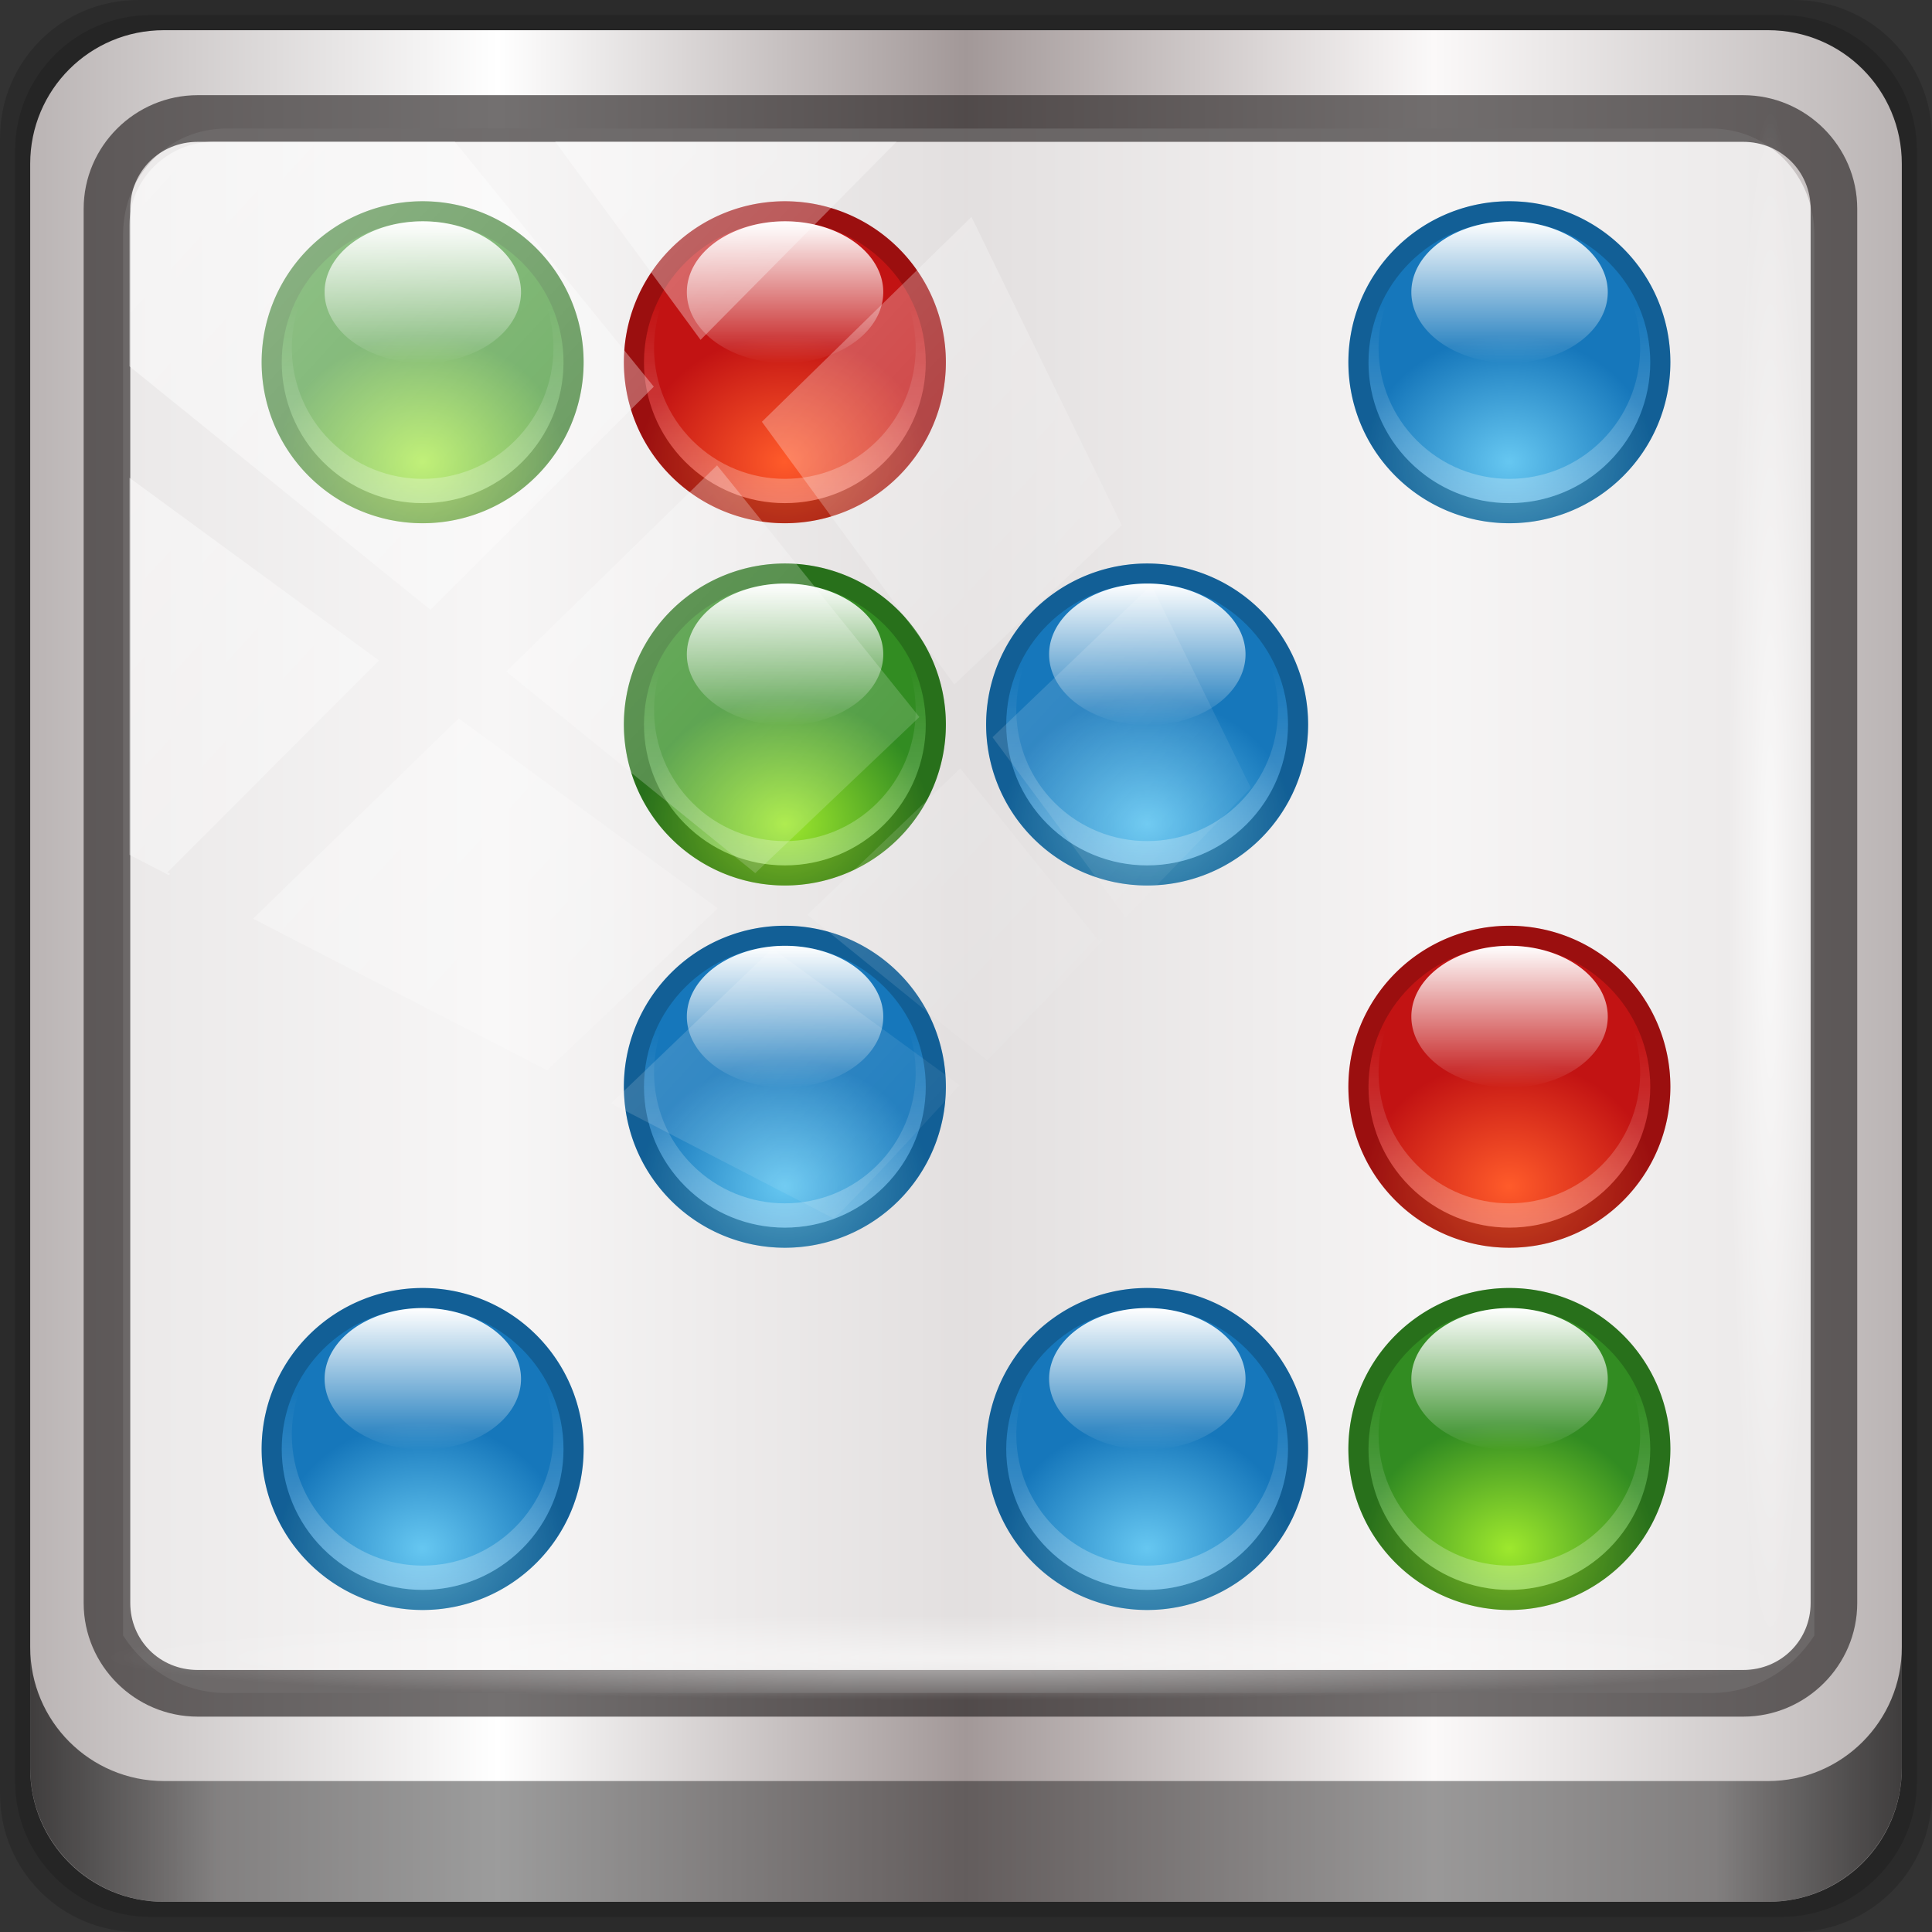 <?xml version="1.0" encoding="UTF-8" standalone="no"?>
<!-- Created with Inkscape (http://www.inkscape.org/) -->

<svg
   xmlns:dc="http://purl.org/dc/elements/1.1/"
   xmlns:cc="http://creativecommons.org/ns#"
   xmlns:rdf="http://www.w3.org/1999/02/22-rdf-syntax-ns#"
   xmlns:svg="http://www.w3.org/2000/svg"
   xmlns="http://www.w3.org/2000/svg"
   xmlns:xlink="http://www.w3.org/1999/xlink"
   xmlns:sodipodi="http://sodipodi.sourceforge.net/DTD/sodipodi-0.dtd"
   xmlns:inkscape="http://www.inkscape.org/namespaces/inkscape"
   width="96"
   height="96"
   viewBox="0 0 96 96"
   version="1.1"
   id="svg1072"
   inkscape:version="0.92.1 r15371"
   sodipodi:docname="glines.svg">
  <rect x="0" y="0" width="96" height="96" fill="#333333" stroke="none"/>
  <defs
     id="defs1066">
    <linearGradient
       y2="47"
       x2="90"
       y1="47"
       x1="6"
       gradientTransform="matrix(1.107,0,0,1.107,-4.994,-3.621)"
       gradientUnits="userSpaceOnUse"
       id="linearGradient4071"
       xlink:href="#linearGradient6139-0"
       inkscape:collect="always" />
    <linearGradient
       id="linearGradient6139-0">
      <stop
         style="stop-color:#bab4b4;stop-opacity:1"
         offset="0"
         id="stop6141-2" />
      <stop
         id="stop6151-0"
         offset="0.25"
         style="stop-color:#ffffff;stop-opacity:1;" />
      <stop
         id="stop6147-1"
         offset="0.5"
         style="stop-color:#a29898;stop-opacity:1" />
      <stop
         style="stop-color:#fbf9f9;stop-opacity:1;"
         offset="0.75"
         id="stop6149-4" />
      <stop
         style="stop-color:#bab4b4;stop-opacity:1"
         offset="1"
         id="stop6143-4" />
    </linearGradient>
    <linearGradient
       gradientUnits="userSpaceOnUse"
       y2="88.172"
       x2="94.5"
       y1="88.172"
       x1="1.5"
       id="linearGradient4129"
       xlink:href="#linearGradient3832-0-6-1-1"
       inkscape:collect="always"
       gradientTransform="translate(0.149,0.415)" />
    <linearGradient
       id="linearGradient3832-0-6-1-1">
      <stop
         id="stop3834-6-3-7-1"
         offset="0"
         style="stop-color:#000000;stop-opacity:1;" />
      <stop
         style="stop-color:#000000;stop-opacity:0.588;"
         offset="0.1"
         id="stop3872-2-4" />
      <stop
         id="stop3844-6-2-7-6"
         offset="0.9"
         style="stop-color:#000000;stop-opacity:0.588;" />
      <stop
         id="stop3836-5-0-2-9"
         offset="1"
         style="stop-color:#000000;stop-opacity:1;" />
    </linearGradient>
    <radialGradient
       r="43.199"
       fy="44.893"
       fx="13.948"
       cy="44.893"
       cx="13.948"
       gradientTransform="matrix(0.975,0,0,0.049,34.048,80.582)"
       gradientUnits="userSpaceOnUse"
       id="radialGradient7462"
       xlink:href="#linearGradient3737"
       inkscape:collect="always" />
    <linearGradient
       id="linearGradient3737">
      <stop
         id="stop3739"
         style="stop-color:#ffffff;stop-opacity:1"
         offset="0" />
      <stop
         id="stop3741"
         style="stop-color:#ffffff;stop-opacity:0"
         offset="1" />
    </linearGradient>
    <radialGradient
       r="43.199"
       fy="44.893"
       fx="13.948"
       cy="44.893"
       cx="13.948"
       gradientTransform="matrix(0.888,0,0,0.049,31.96,-90.317)"
       gradientUnits="userSpaceOnUse"
       id="radialGradient7464"
       xlink:href="#linearGradient3737"
       inkscape:collect="always" />
    <linearGradient
       y2="14.514"
       x2="50.528"
       y1="-28.642"
       x1="2.771"
       gradientUnits="userSpaceOnUse"
       id="linearGradient4767"
       xlink:href="#linearGradient3737"
       inkscape:collect="always" />
    <clipPath
       clipPathUnits="userSpaceOnUse"
       id="clipPath4156-4-1">
      <path
         style="opacity:0.6;fill:#ffffff;fill-opacity:1;stroke:none"
         d="m 27.046,-55.695 -14.214,13.321 h 0.061 l 15.653,21.771 10.231,-10.546 C 38.562,-32.302 27.468,-54.819 27.046,-55.695 Z M 9.647,-39.383 -5.241,-25.321 15.988,-7.806 26.372,-18.383 Z m 31.491,12.951 -9.741,9.714 8.945,12.458 7.781,-7.555 z m -49.84,4.379 -13.754,12.982 26.283,13.846 0.061,-0.062 -0.123,-0.062 L 13.599,-5.401 -8.702,-22.053 Z m 38.015,7.401 -9.803,9.775 11.579,9.559 7.628,-7.401 -8.669,-11.009 z m 20.187,5.674 -7.383,7.216 6.188,8.542 5.82,-6.137 z m -32.195,6.322 -9.557,9.498 13.662,7.185 7.934,-7.678 z m 23.312,2.374 -7.107,6.938 8.363,6.907 5.361,-5.674 -0.061,-0.092 -0.092,0.123 -6.464,-8.203 z m -8.73,8.542 -7.505,7.339 10.354,5.458 c 1.397,-1.321 5.675,-6.123 5.851,-6.322 z"
         id="path4158-0-8"
         inkscape:connector-curvature="0" />
    </clipPath>
    <radialGradient
       cx="32"
       cy="41.677"
       r="16"
       fx="32"
       fy="41.677"
       id="radialGradient4240-7"
       xlink:href="#linearGradient4250-9"
       gradientUnits="userSpaceOnUse"
       gradientTransform="matrix(0.906,0,0,0.785,3,9.175)" />
    <linearGradient
       id="linearGradient4250-9">
      <stop
         id="stop4252-6"
         style="stop-color:#66c7f1;stop-opacity:1"
         offset="0" />
      <stop
         id="stop4254-4"
         style="stop-color:#1677bb;stop-opacity:1"
         offset="1" />
    </linearGradient>
    <linearGradient
       x1="70"
       y1="71"
       x2="77"
       y2="78"
       id="linearGradient4140-7"
       xlink:href="#linearGradient3737"
       gradientUnits="userSpaceOnUse"
       gradientTransform="rotate(-135,48,87.184)" />
    <linearGradient
       x1="15.949"
       y1="32"
       x2="48"
       y2="32"
       id="linearGradient4152-0"
       xlink:href="#linearGradient3737"
       gradientUnits="userSpaceOnUse" />
    <radialGradient
       cx="32"
       cy="41.677"
       r="16"
       fx="32"
       fy="41.677"
       id="radialGradient4272-7"
       xlink:href="#linearGradient4250-9"
       gradientUnits="userSpaceOnUse"
       gradientTransform="matrix(0.906,0,0,0.785,3,9.175)" />
    <radialGradient
       cx="32"
       cy="41.677"
       r="16"
       fx="32"
       fy="41.677"
       id="radialGradient4288-0"
       xlink:href="#linearGradient4250-9"
       gradientUnits="userSpaceOnUse"
       gradientTransform="matrix(0.906,0,0,0.785,3,9.175)" />
    <radialGradient
       cx="32"
       cy="41.677"
       r="16"
       fx="32"
       fy="41.677"
       id="radialGradient4304-7"
       xlink:href="#linearGradient4250-9"
       gradientUnits="userSpaceOnUse"
       gradientTransform="matrix(0.906,0,0,0.785,3,9.175)" />
    <radialGradient
       cx="32"
       cy="41.677"
       r="16"
       fx="32"
       fy="41.677"
       id="radialGradient4320-5"
       xlink:href="#linearGradient4250-9"
       gradientUnits="userSpaceOnUse"
       gradientTransform="matrix(0.906,0,0,0.785,3,9.175)" />
    <radialGradient
       cx="32"
       cy="41.677"
       r="16"
       fx="32"
       fy="41.677"
       id="radialGradient4364-4"
       xlink:href="#linearGradient4350-6"
       gradientUnits="userSpaceOnUse"
       gradientTransform="matrix(0.906,0,0,0.785,3,9.175)" />
    <linearGradient
       id="linearGradient4350-6">
      <stop
         id="stop4352-3"
         style="stop-color:#9ee82d;stop-opacity:1"
         offset="0" />
      <stop
         id="stop4356-3"
         style="stop-color:#328c22;stop-opacity:1"
         offset="1" />
    </linearGradient>
    <linearGradient
       x1="70"
       y1="71"
       x2="77"
       y2="78"
       id="linearGradient4366-5"
       xlink:href="#linearGradient3737"
       gradientUnits="userSpaceOnUse"
       gradientTransform="rotate(-135,75,76)" />
    <radialGradient
       cx="32"
       cy="41.677"
       r="16"
       fx="32"
       fy="41.677"
       id="radialGradient4380-2"
       xlink:href="#linearGradient4350-6"
       gradientUnits="userSpaceOnUse"
       gradientTransform="matrix(0.906,0,0,0.785,3,9.175)" />
    <radialGradient
       cx="32"
       cy="41.677"
       r="16"
       fx="32"
       fy="41.677"
       id="radialGradient4396-6"
       xlink:href="#linearGradient4350-6"
       gradientUnits="userSpaceOnUse"
       gradientTransform="matrix(0.906,0,0,0.785,3,9.175)" />
    <radialGradient
       cx="32"
       cy="41.677"
       r="16"
       fx="32"
       fy="41.677"
       id="radialGradient4440-5"
       xlink:href="#linearGradient4426-8"
       gradientUnits="userSpaceOnUse"
       gradientTransform="matrix(0.906,0,0,0.785,3,9.175)" />
    <linearGradient
       id="linearGradient4426-8">
      <stop
         id="stop4428-5"
         style="stop-color:#ff5b2a;stop-opacity:1"
         offset="0" />
      <stop
         id="stop4432-8"
         style="stop-color:#c21313;stop-opacity:1"
         offset="1" />
    </linearGradient>
    <linearGradient
       x1="70"
       y1="71"
       x2="77"
       y2="78"
       id="linearGradient4442-9"
       xlink:href="#linearGradient3737"
       gradientUnits="userSpaceOnUse"
       gradientTransform="rotate(-135,71.272,67)" />
    <radialGradient
       cx="32"
       cy="41.677"
       r="16"
       fx="32"
       fy="41.677"
       id="radialGradient4456-6"
       xlink:href="#linearGradient4426-8"
       gradientUnits="userSpaceOnUse"
       gradientTransform="matrix(0.906,0,0,0.785,3,9.175)" />
    <linearGradient
       inkscape:collect="always"
       xlink:href="#linearGradient3737"
       id="linearGradient1090"
       gradientUnits="userSpaceOnUse"
       gradientTransform="rotate(-135,48,87.184)"
       x1="70"
       y1="71"
       x2="77"
       y2="78" />
    <linearGradient
       inkscape:collect="always"
       xlink:href="#linearGradient3737"
       id="linearGradient1092"
       gradientUnits="userSpaceOnUse"
       x1="15.949"
       y1="32"
       x2="48"
       y2="32" />
    <linearGradient
       inkscape:collect="always"
       xlink:href="#linearGradient3737"
       id="linearGradient1094"
       gradientUnits="userSpaceOnUse"
       gradientTransform="rotate(-135,48,87.184)"
       x1="70"
       y1="71"
       x2="77"
       y2="78" />
    <linearGradient
       inkscape:collect="always"
       xlink:href="#linearGradient3737"
       id="linearGradient1096"
       gradientUnits="userSpaceOnUse"
       x1="15.949"
       y1="32"
       x2="48"
       y2="32" />
    <linearGradient
       inkscape:collect="always"
       xlink:href="#linearGradient3737"
       id="linearGradient1098"
       gradientUnits="userSpaceOnUse"
       gradientTransform="rotate(-135,48,87.184)"
       x1="70"
       y1="71"
       x2="77"
       y2="78" />
    <linearGradient
       inkscape:collect="always"
       xlink:href="#linearGradient3737"
       id="linearGradient1100"
       gradientUnits="userSpaceOnUse"
       x1="15.949"
       y1="32"
       x2="48"
       y2="32" />
    <linearGradient
       inkscape:collect="always"
       xlink:href="#linearGradient3737"
       id="linearGradient1102"
       gradientUnits="userSpaceOnUse"
       gradientTransform="rotate(-135,48,87.184)"
       x1="70"
       y1="71"
       x2="77"
       y2="78" />
    <linearGradient
       inkscape:collect="always"
       xlink:href="#linearGradient3737"
       id="linearGradient1104"
       gradientUnits="userSpaceOnUse"
       x1="15.949"
       y1="32"
       x2="48"
       y2="32" />
    <linearGradient
       inkscape:collect="always"
       xlink:href="#linearGradient3737"
       id="linearGradient1106"
       gradientUnits="userSpaceOnUse"
       x1="15.949"
       y1="32"
       x2="48"
       y2="32" />
    <linearGradient
       inkscape:collect="always"
       xlink:href="#linearGradient3737"
       id="linearGradient1108"
       gradientUnits="userSpaceOnUse"
       gradientTransform="rotate(-135,75,76)"
       x1="70"
       y1="71"
       x2="77"
       y2="78" />
    <linearGradient
       inkscape:collect="always"
       xlink:href="#linearGradient3737"
       id="linearGradient1110"
       gradientUnits="userSpaceOnUse"
       x1="15.949"
       y1="32"
       x2="48"
       y2="32" />
    <linearGradient
       inkscape:collect="always"
       xlink:href="#linearGradient3737"
       id="linearGradient1112"
       gradientUnits="userSpaceOnUse"
       gradientTransform="rotate(-135,75,76)"
       x1="70"
       y1="71"
       x2="77"
       y2="78" />
    <linearGradient
       inkscape:collect="always"
       xlink:href="#linearGradient3737"
       id="linearGradient1114"
       gradientUnits="userSpaceOnUse"
       x1="15.949"
       y1="32"
       x2="48"
       y2="32" />
    <linearGradient
       inkscape:collect="always"
       xlink:href="#linearGradient3737"
       id="linearGradient1116"
       gradientUnits="userSpaceOnUse"
       x1="15.949"
       y1="32"
       x2="48"
       y2="32" />
    <linearGradient
       inkscape:collect="always"
       xlink:href="#linearGradient3737"
       id="linearGradient1118"
       gradientUnits="userSpaceOnUse"
       gradientTransform="rotate(-135,71.272,67)"
       x1="70"
       y1="71"
       x2="77"
       y2="78" />
    <linearGradient
       inkscape:collect="always"
       xlink:href="#linearGradient3737"
       id="linearGradient1120"
       gradientUnits="userSpaceOnUse"
       x1="15.949"
       y1="32"
       x2="48"
       y2="32" />
  </defs>
  <sodipodi:namedview
     id="base"
     pagecolor="#ffffff"
     bordercolor="#666666"
     borderopacity="1.0"
     inkscape:pageopacity="0.0"
     inkscape:pageshadow="2"
     inkscape:zoom="4.4386801"
     inkscape:cx="14.019163"
     inkscape:cy="44.557005"
     inkscape:document-units="px"
     inkscape:current-layer="g2574"
     showgrid="false"
     inkscape:showpageshadow="false"
     units="px"
     inkscape:lockguides="false"
     inkscape:window-width="1280"
     inkscape:window-height="972"
     inkscape:window-x="0"
     inkscape:window-y="26"
     inkscape:window-maximized="1" />
  <g
     inkscape:label="Livello 1"
     inkscape:groupmode="layer"
     id="layer1"
     transform="translate(0,-1026.52)">
    <g
       transform="translate(-0.149,1026.105)"
       style="display:inline"
       id="g2574">
      <path
         inkscape:connector-curvature="0"
         id="path3288"
         d="M 89.292,0.415 H 7.006 c -3.799,0 -6.857,3.058 -6.857,6.857 V 89.558 c 0,3.799 3.058,6.857 6.857,6.857 H 89.292 c 3.799,0 6.857,-3.058 6.857,-6.857 V 7.272 c 0,-3.799 -3.058,-6.857 -6.857,-6.857 z"
         style="display:inline;opacity:0.15;fill:#000000;fill-opacity:1;fill-rule:nonzero;stroke:none" />
      <path
         style="display:inline;opacity:0.15;fill:#000000;fill-opacity:1;fill-rule:nonzero;stroke:none"
         d="M 88.649,1.165 H 7.649 c -3.739,0 -6.75,3.01 -6.75,6.75 V 88.915 c 0,3.74 3.011,6.75 6.75,6.75 H 88.649 c 3.74,0 6.75,-3.01 6.75,-6.75 V 7.915 c 0,-3.739 -3.01,-6.75 -6.75,-6.75 z"
         id="path4085"
         inkscape:connector-curvature="0" />
      <path
         inkscape:connector-curvature="0"
         id="rect4251-1"
         d="M 88.006,1.915 H 8.292 c -3.68,0 -6.643,2.963 -6.643,6.643 V 88.272 c 0,3.68 2.963,6.643 6.643,6.643 H 88.006 c 3.68,0 6.643,-2.963 6.643,-6.643 V 8.558 c 0,-3.68 -2.963,-6.643 -6.643,-6.643 z"
         style="display:inline;fill:url(#linearGradient4071);fill-opacity:1;fill-rule:nonzero;stroke:none" />
      <path
         sodipodi:nodetypes="sscccsccscccsss"
         inkscape:connector-curvature="0"
         id="path3400-6"
         d="m 11.39,6.802 c -2.856,0 -5.124,2.323 -5.124,5.25 v 21.756 7.35 40.526 c 1.097,1.71 2.969,2.855 5.124,2.855 h 4.099 65.589 4.099 c 2.155,0 4.027,-1.145 5.124,-2.855 V 41.159 33.808 12.052 c 0,-2.927 -2.268,-5.25 -5.124,-5.25 z"
         style="display:inline;opacity:0.779;fill:#f5f3f3;fill-opacity:1;fill-rule:nonzero;stroke:none;stroke-width:1.037" />
      <path
         style="color:#000000;font-style:normal;font-variant:normal;font-weight:normal;font-stretch:normal;font-size:medium;line-height:normal;font-family:Sans;-inkscape-font-specification:Sans;text-indent:0;text-align:start;text-decoration:none;text-decoration-line:none;letter-spacing:normal;word-spacing:normal;text-transform:none;writing-mode:lr-tb;direction:ltr;baseline-shift:baseline;text-anchor:start;display:inline;overflow:visible;visibility:visible;fill:#241f1f;fill-opacity:0.633;stroke:none;stroke-width:2.376;marker:none;enable-background:accumulate"
         d="m 9.974,5.144 c -3.117,0 -5.668,2.54 -5.668,5.646 v 69.278 c 0,3.106 2.551,5.646 5.668,5.646 H 86.766 c 3.117,0 5.668,-2.54 5.668,-5.646 V 10.79 c 0,-3.106 -2.551,-5.646 -5.668,-5.646 z m 0,2.319 H 86.766 c 1.888,0 3.352,1.48 3.352,3.327 v 69.278 c 0,1.846 -1.464,3.327 -3.352,3.327 H 9.974 c -1.888,0 -3.352,-1.48 -3.352,-3.327 V 10.79 c 0,-1.846 1.464,-3.327 3.352,-3.327 z"
         id="path4989"
         inkscape:connector-curvature="0" />
      <path
         id="path4118"
         d="m 1.649,82.259 v 6 c 0,3.68 2.976,6.656 6.656,6.656 H 87.993 c 3.68,0 6.656,-2.976 6.656,-6.656 v -6 c 0,3.68 -2.976,6.656 -6.656,6.656 H 8.305 c -3.68,0 -6.656,-2.976 -6.656,-6.656 z"
         style="display:inline;opacity:0.658;fill:url(#linearGradient4129);fill-opacity:1;fill-rule:nonzero;stroke:none"
         inkscape:connector-curvature="0" />
      <rect
         ry="4.25"
         rx="0"
         y="80.665"
         x="5.524"
         height="4.25"
         width="84.25"
         id="rect4131"
         style="opacity:0.55;fill:url(#radialGradient7462);fill-opacity:1;stroke:none" />
      <rect
         transform="rotate(90)"
         style="opacity:0.669;fill:url(#radialGradient7464);fill-opacity:1;stroke:none"
         id="rect4141"
         width="76.75"
         height="4.25"
         x="5.975"
         y="-90.234"
         rx="0"
         ry="4.25" />
      <g
         transform="translate(0.149,-3.585)"
         id="g1472">
        <g
           id="g4256">
          <path
             inkscape:connector-curvature="0"
             style="color:#000000;display:inline;overflow:visible;visibility:visible;fill:url(#radialGradient4240-7);fill-opacity:1;fill-rule:nonzero;stroke:none;stroke-width:0.5;marker:none;enable-background:accumulate"
             id="path3976"
             transform="matrix(0.5,0,0,0.5,5,60)"
             d="m 48,32 a 16,16 0 1 1 -32,0 16,16 0 1 1 32,0 z" />
          <path
             style="color:#000000;display:inline;overflow:visible;visibility:visible;opacity:0.2;fill:#000000;fill-opacity:1;fill-rule:nonzero;stroke:none;stroke-width:0.5;marker:none;enable-background:accumulate"
             id="path3979"
             inkscape:connector-curvature="0"
             d="m 21,68 c -4.418,0 -8,3.582 -8,8 0,4.418 3.582,8 8,8 4.418,0 8,-3.582 8,-8 0,-4.418 -3.582,-8 -8,-8 z m 0,1 c 3.866,0 7,3.134 7,7 0,3.866 -3.134,7 -7,7 -3.866,0 -7,-3.134 -7,-7 0,-3.866 3.134,-7 7,-7 z" />
          <path
             style="color:#000000;display:inline;overflow:visible;visibility:visible;opacity:0.3;fill:url(#linearGradient1090);fill-opacity:1;fill-rule:nonzero;stroke:none;stroke-width:0.5;marker:none;enable-background:accumulate"
             id="path3981"
             inkscape:connector-curvature="0"
             d="m 16.051,80.95 c 2.734,2.734 7.166,2.734 9.899,0 2.734,-2.734 2.734,-7.166 0,-9.899 -0.059,-0.059 -0.116,-0.12 -0.177,-0.177 2.36,2.55 2.301,6.538 -0.177,9.016 -2.538,2.538 -6.654,2.538 -9.192,0 -2.478,-2.478 -2.537,-6.466 -0.177,-9.016 -0.061,0.057 -0.117,0.117 -0.177,0.177 -2.734,2.734 -2.734,7.166 0,9.899 z" />
          <path
             inkscape:connector-curvature="0"
             style="color:#000000;display:inline;overflow:visible;visibility:visible;fill:url(#linearGradient1092);fill-opacity:1;fill-rule:nonzero;stroke:none;stroke-width:0.5;marker:none;enable-background:accumulate"
             id="path4144"
             transform="matrix(0,0.22,-0.305,0,30.769,65.476)"
             d="m 48,32 a 16,16 0 1 1 -32,0 16,16 0 1 1 32,0 z" />
        </g>
        <g
           id="g4262"
           transform="translate(36)">
          <path
             inkscape:connector-curvature="0"
             style="color:#000000;display:inline;overflow:visible;visibility:visible;fill:url(#radialGradient4272-7);fill-opacity:1;fill-rule:nonzero;stroke:none;stroke-width:0.5;marker:none;enable-background:accumulate"
             id="path4264"
             transform="matrix(0.5,0,0,0.5,5,60)"
             d="m 48,32 a 16,16 0 1 1 -32,0 16,16 0 1 1 32,0 z" />
          <path
             style="color:#000000;display:inline;overflow:visible;visibility:visible;opacity:0.2;fill:#000000;fill-opacity:1;fill-rule:nonzero;stroke:none;stroke-width:0.5;marker:none;enable-background:accumulate"
             id="path4266"
             inkscape:connector-curvature="0"
             d="m 21,68 c -4.418,0 -8,3.582 -8,8 0,4.418 3.582,8 8,8 4.418,0 8,-3.582 8,-8 0,-4.418 -3.582,-8 -8,-8 z m 0,1 c 3.866,0 7,3.134 7,7 0,3.866 -3.134,7 -7,7 -3.866,0 -7,-3.134 -7,-7 0,-3.866 3.134,-7 7,-7 z" />
          <path
             style="color:#000000;display:inline;overflow:visible;visibility:visible;opacity:0.3;fill:url(#linearGradient1094);fill-opacity:1;fill-rule:nonzero;stroke:none;stroke-width:0.5;marker:none;enable-background:accumulate"
             id="path4268"
             inkscape:connector-curvature="0"
             d="m 16.051,80.95 c 2.734,2.734 7.166,2.734 9.899,0 2.734,-2.734 2.734,-7.166 0,-9.899 -0.059,-0.059 -0.116,-0.12 -0.177,-0.177 2.36,2.55 2.301,6.538 -0.177,9.016 -2.538,2.538 -6.654,2.538 -9.192,0 -2.478,-2.478 -2.537,-6.466 -0.177,-9.016 -0.061,0.057 -0.117,0.117 -0.177,0.177 -2.734,2.734 -2.734,7.166 0,9.899 z" />
          <path
             inkscape:connector-curvature="0"
             style="color:#000000;display:inline;overflow:visible;visibility:visible;fill:url(#linearGradient1096);fill-opacity:1;fill-rule:nonzero;stroke:none;stroke-width:0.5;marker:none;enable-background:accumulate"
             id="path4270"
             transform="matrix(0,0.22,-0.305,0,30.769,65.476)"
             d="m 48,32 a 16,16 0 1 1 -32,0 16,16 0 1 1 32,0 z" />
        </g>
        <g
           id="g4278"
           transform="translate(18,-18)">
          <path
             inkscape:connector-curvature="0"
             style="color:#000000;display:inline;overflow:visible;visibility:visible;fill:url(#radialGradient4288-0);fill-opacity:1;fill-rule:nonzero;stroke:none;stroke-width:0.5;marker:none;enable-background:accumulate"
             id="path4280"
             transform="matrix(0.5,0,0,0.5,5,60)"
             d="m 48,32 a 16,16 0 1 1 -32,0 16,16 0 1 1 32,0 z" />
          <path
             style="color:#000000;display:inline;overflow:visible;visibility:visible;opacity:0.2;fill:#000000;fill-opacity:1;fill-rule:nonzero;stroke:none;stroke-width:0.5;marker:none;enable-background:accumulate"
             id="path4282"
             inkscape:connector-curvature="0"
             d="m 21,68 c -4.418,0 -8,3.582 -8,8 0,4.418 3.582,8 8,8 4.418,0 8,-3.582 8,-8 0,-4.418 -3.582,-8 -8,-8 z m 0,1 c 3.866,0 7,3.134 7,7 0,3.866 -3.134,7 -7,7 -3.866,0 -7,-3.134 -7,-7 0,-3.866 3.134,-7 7,-7 z" />
          <path
             style="color:#000000;display:inline;overflow:visible;visibility:visible;opacity:0.3;fill:url(#linearGradient1098);fill-opacity:1;fill-rule:nonzero;stroke:none;stroke-width:0.5;marker:none;enable-background:accumulate"
             id="path4284"
             inkscape:connector-curvature="0"
             d="m 16.051,80.95 c 2.734,2.734 7.166,2.734 9.899,0 2.734,-2.734 2.734,-7.166 0,-9.899 -0.059,-0.059 -0.116,-0.12 -0.177,-0.177 2.36,2.55 2.301,6.538 -0.177,9.016 -2.538,2.538 -6.654,2.538 -9.192,0 -2.478,-2.478 -2.537,-6.466 -0.177,-9.016 -0.061,0.057 -0.117,0.117 -0.177,0.177 -2.734,2.734 -2.734,7.166 0,9.899 z" />
          <path
             inkscape:connector-curvature="0"
             style="color:#000000;display:inline;overflow:visible;visibility:visible;fill:url(#linearGradient1100);fill-opacity:1;fill-rule:nonzero;stroke:none;stroke-width:0.5;marker:none;enable-background:accumulate"
             id="path4286"
             transform="matrix(0,0.22,-0.305,0,30.769,65.476)"
             d="m 48,32 a 16,16 0 1 1 -32,0 16,16 0 1 1 32,0 z" />
        </g>
        <g
           id="g4294"
           transform="translate(36,-36)">
          <path
             inkscape:connector-curvature="0"
             style="color:#000000;display:inline;overflow:visible;visibility:visible;fill:url(#radialGradient4304-7);fill-opacity:1;fill-rule:nonzero;stroke:none;stroke-width:0.5;marker:none;enable-background:accumulate"
             id="path4296"
             transform="matrix(0.5,0,0,0.5,5,60)"
             d="m 48,32 a 16,16 0 1 1 -32,0 16,16 0 1 1 32,0 z" />
          <path
             style="color:#000000;display:inline;overflow:visible;visibility:visible;opacity:0.2;fill:#000000;fill-opacity:1;fill-rule:nonzero;stroke:none;stroke-width:0.5;marker:none;enable-background:accumulate"
             id="path4298"
             inkscape:connector-curvature="0"
             d="m 21,68 c -4.418,0 -8,3.582 -8,8 0,4.418 3.582,8 8,8 4.418,0 8,-3.582 8,-8 0,-4.418 -3.582,-8 -8,-8 z m 0,1 c 3.866,0 7,3.134 7,7 0,3.866 -3.134,7 -7,7 -3.866,0 -7,-3.134 -7,-7 0,-3.866 3.134,-7 7,-7 z" />
          <path
             style="color:#000000;display:inline;overflow:visible;visibility:visible;opacity:0.3;fill:url(#linearGradient1102);fill-opacity:1;fill-rule:nonzero;stroke:none;stroke-width:0.5;marker:none;enable-background:accumulate"
             id="path4300"
             inkscape:connector-curvature="0"
             d="m 16.051,80.95 c 2.734,2.734 7.166,2.734 9.899,0 2.734,-2.734 2.734,-7.166 0,-9.899 -0.059,-0.059 -0.116,-0.12 -0.177,-0.177 2.36,2.55 2.301,6.538 -0.177,9.016 -2.538,2.538 -6.654,2.538 -9.192,0 -2.478,-2.478 -2.537,-6.466 -0.177,-9.016 -0.061,0.057 -0.117,0.117 -0.177,0.177 -2.734,2.734 -2.734,7.166 0,9.899 z" />
          <path
             inkscape:connector-curvature="0"
             style="color:#000000;display:inline;overflow:visible;visibility:visible;fill:url(#linearGradient1104);fill-opacity:1;fill-rule:nonzero;stroke:none;stroke-width:0.5;marker:none;enable-background:accumulate"
             id="path4302"
             transform="matrix(0,0.22,-0.305,0,30.769,65.476)"
             d="m 48,32 a 16,16 0 1 1 -32,0 16,16 0 1 1 32,0 z" />
        </g>
        <path
           transform="matrix(0.5,0,0,0.5,59,6)"
           inkscape:connector-curvature="0"
           style="color:#000000;display:inline;overflow:visible;visibility:visible;fill:url(#radialGradient4320-5);fill-opacity:1;fill-rule:nonzero;stroke:none;stroke-width:0.5;marker:none;enable-background:accumulate"
           id="path4312"
           d="m 48,32 a 16,16 0 1 1 -32,0 16,16 0 1 1 32,0 z" />
        <path
           style="color:#000000;display:inline;overflow:visible;visibility:visible;opacity:0.2;fill:#000000;fill-opacity:1;fill-rule:nonzero;stroke:none;stroke-width:0.5;marker:none;enable-background:accumulate"
           id="path4314"
           inkscape:connector-curvature="0"
           d="m 21,68 c -4.418,0 -8,3.582 -8,8 0,4.418 3.582,8 8,8 4.418,0 8,-3.582 8,-8 0,-4.418 -3.582,-8 -8,-8 z m 0,1 c 3.866,0 7,3.134 7,7 0,3.866 -3.134,7 -7,7 -3.866,0 -7,-3.134 -7,-7 0,-3.866 3.134,-7 7,-7 z"
           transform="translate(54,-54)" />
        <path
           style="color:#000000;display:inline;overflow:visible;visibility:visible;opacity:0.3;fill:url(#linearGradient4140-7);fill-opacity:1;fill-rule:nonzero;stroke:none;stroke-width:0.5;marker:none;enable-background:accumulate"
           id="path4316"
           inkscape:connector-curvature="0"
           d="m 16.051,80.95 c 2.734,2.734 7.166,2.734 9.899,0 2.734,-2.734 2.734,-7.166 0,-9.899 -0.059,-0.059 -0.116,-0.12 -0.177,-0.177 2.36,2.55 2.301,6.538 -0.177,9.016 -2.538,2.538 -6.654,2.538 -9.192,0 -2.478,-2.478 -2.537,-6.466 -0.177,-9.016 -0.061,0.057 -0.117,0.117 -0.177,0.177 -2.734,2.734 -2.734,7.166 0,9.899 z"
           transform="translate(54,-54)" />
        <path
           transform="matrix(0,0.22,-0.305,0,84.769,11.476)"
           inkscape:connector-curvature="0"
           style="color:#000000;display:inline;overflow:visible;visibility:visible;fill:url(#linearGradient1106);fill-opacity:1;fill-rule:nonzero;stroke:none;stroke-width:0.5;marker:none;enable-background:accumulate"
           id="path4318"
           d="m 48,32 a 16,16 0 1 1 -32,0 16,16 0 1 1 32,0 z" />
        <g
           id="g4358">
          <path
             inkscape:connector-curvature="0"
             style="color:#000000;display:inline;overflow:visible;visibility:visible;fill:url(#radialGradient4364-4);fill-opacity:1;fill-rule:nonzero;stroke:none;stroke-width:0.5;marker:none;enable-background:accumulate"
             id="path4328"
             transform="matrix(0.5,0,0,0.5,59,60)"
             d="m 48,32 a 16,16 0 1 1 -32,0 16,16 0 1 1 32,0 z" />
          <path
             style="color:#000000;display:inline;overflow:visible;visibility:visible;opacity:0.2;fill:#000000;fill-opacity:1;fill-rule:nonzero;stroke:none;stroke-width:0.5;marker:none;enable-background:accumulate"
             id="path4330"
             inkscape:connector-curvature="0"
             d="m 75,68 c -4.418,0 -8,3.582 -8,8 0,4.418 3.582,8 8,8 4.418,0 8,-3.582 8,-8 0,-4.418 -3.582,-8 -8,-8 z m 0,1 c 3.866,0 7,3.134 7,7 0,3.866 -3.134,7 -7,7 -3.866,0 -7,-3.134 -7,-7 0,-3.866 3.134,-7 7,-7 z" />
          <path
             style="color:#000000;display:inline;overflow:visible;visibility:visible;opacity:0.3;fill:url(#linearGradient1108);fill-opacity:1;fill-rule:nonzero;stroke:none;stroke-width:0.5;marker:none;enable-background:accumulate"
             id="path4332"
             inkscape:connector-curvature="0"
             d="m 70.051,80.95 c 2.734,2.734 7.166,2.734 9.899,0 2.734,-2.734 2.734,-7.166 0,-9.899 -0.059,-0.059 -0.116,-0.12 -0.177,-0.177 2.36,2.55 2.301,6.538 -0.177,9.016 -2.538,2.538 -6.654,2.538 -9.192,0 -2.478,-2.478 -2.537,-6.466 -0.177,-9.016 -0.061,0.057 -0.117,0.117 -0.177,0.177 -2.734,2.734 -2.734,7.166 0,9.899 z" />
          <path
             inkscape:connector-curvature="0"
             style="color:#000000;display:inline;overflow:visible;visibility:visible;fill:url(#linearGradient1110);fill-opacity:1;fill-rule:nonzero;stroke:none;stroke-width:0.5;marker:none;enable-background:accumulate"
             id="path4334"
             transform="matrix(0,0.22,-0.305,0,84.769,65.476)"
             d="m 48,32 a 16,16 0 1 1 -32,0 16,16 0 1 1 32,0 z" />
        </g>
        <g
           id="g4370"
           transform="translate(-36,-36)">
          <path
             inkscape:connector-curvature="0"
             style="color:#000000;display:inline;overflow:visible;visibility:visible;fill:url(#radialGradient4380-2);fill-opacity:1;fill-rule:nonzero;stroke:none;stroke-width:0.5;marker:none;enable-background:accumulate"
             id="path4372"
             transform="matrix(0.5,0,0,0.5,59,60)"
             d="m 48,32 a 16,16 0 1 1 -32,0 16,16 0 1 1 32,0 z" />
          <path
             style="color:#000000;display:inline;overflow:visible;visibility:visible;opacity:0.2;fill:#000000;fill-opacity:1;fill-rule:nonzero;stroke:none;stroke-width:0.5;marker:none;enable-background:accumulate"
             id="path4374"
             inkscape:connector-curvature="0"
             d="m 75,68 c -4.418,0 -8,3.582 -8,8 0,4.418 3.582,8 8,8 4.418,0 8,-3.582 8,-8 0,-4.418 -3.582,-8 -8,-8 z m 0,1 c 3.866,0 7,3.134 7,7 0,3.866 -3.134,7 -7,7 -3.866,0 -7,-3.134 -7,-7 0,-3.866 3.134,-7 7,-7 z" />
          <path
             style="color:#000000;display:inline;overflow:visible;visibility:visible;opacity:0.3;fill:url(#linearGradient1112);fill-opacity:1;fill-rule:nonzero;stroke:none;stroke-width:0.5;marker:none;enable-background:accumulate"
             id="path4376"
             inkscape:connector-curvature="0"
             d="m 70.051,80.95 c 2.734,2.734 7.166,2.734 9.899,0 2.734,-2.734 2.734,-7.166 0,-9.899 -0.059,-0.059 -0.116,-0.12 -0.177,-0.177 2.36,2.55 2.301,6.538 -0.177,9.016 -2.538,2.538 -6.654,2.538 -9.192,0 -2.478,-2.478 -2.537,-6.466 -0.177,-9.016 -0.061,0.057 -0.117,0.117 -0.177,0.177 -2.734,2.734 -2.734,7.166 0,9.899 z" />
          <path
             inkscape:connector-curvature="0"
             style="color:#000000;display:inline;overflow:visible;visibility:visible;fill:url(#linearGradient1114);fill-opacity:1;fill-rule:nonzero;stroke:none;stroke-width:0.5;marker:none;enable-background:accumulate"
             id="path4378"
             transform="matrix(0,0.22,-0.305,0,84.769,65.476)"
             d="m 48,32 a 16,16 0 1 1 -32,0 16,16 0 1 1 32,0 z" />
        </g>
        <g
           id="g4386"
           transform="translate(-54,-54)">
          <path
             inkscape:connector-curvature="0"
             style="color:#000000;display:inline;overflow:visible;visibility:visible;fill:url(#radialGradient4396-6);fill-opacity:1;fill-rule:nonzero;stroke:none;stroke-width:0.5;marker:none;enable-background:accumulate"
             id="path4388"
             transform="matrix(0.5,0,0,0.5,59,60)"
             d="m 48,32 a 16,16 0 1 1 -32,0 16,16 0 1 1 32,0 z" />
          <path
             style="color:#000000;display:inline;overflow:visible;visibility:visible;opacity:0.2;fill:#000000;fill-opacity:1;fill-rule:nonzero;stroke:none;stroke-width:0.5;marker:none;enable-background:accumulate"
             id="path4390"
             inkscape:connector-curvature="0"
             d="m 75,68 c -4.418,0 -8,3.582 -8,8 0,4.418 3.582,8 8,8 4.418,0 8,-3.582 8,-8 0,-4.418 -3.582,-8 -8,-8 z m 0,1 c 3.866,0 7,3.134 7,7 0,3.866 -3.134,7 -7,7 -3.866,0 -7,-3.134 -7,-7 0,-3.866 3.134,-7 7,-7 z" />
          <path
             style="color:#000000;display:inline;overflow:visible;visibility:visible;opacity:0.3;fill:url(#linearGradient4366-5);fill-opacity:1;fill-rule:nonzero;stroke:none;stroke-width:0.5;marker:none;enable-background:accumulate"
             id="path4392"
             inkscape:connector-curvature="0"
             d="m 70.051,80.95 c 2.734,2.734 7.166,2.734 9.899,0 2.734,-2.734 2.734,-7.166 0,-9.899 -0.059,-0.059 -0.116,-0.12 -0.177,-0.177 2.36,2.55 2.301,6.538 -0.177,9.016 -2.538,2.538 -6.654,2.538 -9.192,0 -2.478,-2.478 -2.537,-6.466 -0.177,-9.016 -0.061,0.057 -0.117,0.117 -0.177,0.177 -2.734,2.734 -2.734,7.166 0,9.899 z" />
          <path
             inkscape:connector-curvature="0"
             style="color:#000000;display:inline;overflow:visible;visibility:visible;fill:url(#linearGradient1116);fill-opacity:1;fill-rule:nonzero;stroke:none;stroke-width:0.5;marker:none;enable-background:accumulate"
             id="path4394"
             transform="matrix(0,0.22,-0.305,0,84.769,65.476)"
             d="m 48,32 a 16,16 0 1 1 -32,0 16,16 0 1 1 32,0 z" />
        </g>
        <g
           id="g4434">
          <path
             inkscape:connector-curvature="0"
             style="color:#000000;display:inline;overflow:visible;visibility:visible;fill:url(#radialGradient4440-5);fill-opacity:1;fill-rule:nonzero;stroke:none;stroke-width:0.5;marker:none;enable-background:accumulate"
             id="path4404"
             transform="matrix(0.5,0,0,0.5,59,42)"
             d="m 48,32 a 16,16 0 1 1 -32,0 16,16 0 1 1 32,0 z" />
          <path
             style="color:#000000;display:inline;overflow:visible;visibility:visible;opacity:0.2;fill:#000000;fill-opacity:1;fill-rule:nonzero;stroke:none;stroke-width:0.5;marker:none;enable-background:accumulate"
             id="path4406"
             inkscape:connector-curvature="0"
             d="m 75,50 c -4.418,0 -8,3.582 -8,8 0,4.418 3.582,8 8,8 4.418,0 8,-3.582 8,-8 0,-4.418 -3.582,-8 -8,-8 z m 0,1 c 3.866,0 7,3.134 7,7 0,3.866 -3.134,7 -7,7 -3.866,0 -7,-3.134 -7,-7 0,-3.866 3.134,-7 7,-7 z" />
          <path
             style="color:#000000;display:inline;overflow:visible;visibility:visible;opacity:0.3;fill:url(#linearGradient1118);fill-opacity:1;fill-rule:nonzero;stroke:none;stroke-width:0.5;marker:none;enable-background:accumulate"
             id="path4408"
             inkscape:connector-curvature="0"
             d="m 70.051,62.95 c 2.734,2.734 7.166,2.734 9.899,0 2.734,-2.734 2.734,-7.166 0,-9.899 -0.059,-0.059 -0.116,-0.12 -0.177,-0.177 2.36,2.55 2.301,6.538 -0.177,9.016 -2.538,2.538 -6.654,2.538 -9.192,0 -2.478,-2.478 -2.537,-6.466 -0.177,-9.016 -0.061,0.057 -0.117,0.117 -0.177,0.177 -2.734,2.734 -2.734,7.166 0,9.899 z" />
          <path
             inkscape:connector-curvature="0"
             style="color:#000000;display:inline;overflow:visible;visibility:visible;fill:url(#linearGradient1120);fill-opacity:1;fill-rule:nonzero;stroke:none;stroke-width:0.5;marker:none;enable-background:accumulate"
             id="path4410"
             transform="matrix(0,0.22,-0.305,0,84.769,47.476)"
             d="m 48,32 a 16,16 0 1 1 -32,0 16,16 0 1 1 32,0 z" />
        </g>
        <g
           id="g4446"
           transform="translate(-36,-36)">
          <path
             inkscape:connector-curvature="0"
             style="color:#000000;display:inline;overflow:visible;visibility:visible;fill:url(#radialGradient4456-6);fill-opacity:1;fill-rule:nonzero;stroke:none;stroke-width:0.5;marker:none;enable-background:accumulate"
             id="path4448"
             transform="matrix(0.5,0,0,0.5,59,42)"
             d="m 48,32 a 16,16 0 1 1 -32,0 16,16 0 1 1 32,0 z" />
          <path
             style="color:#000000;display:inline;overflow:visible;visibility:visible;opacity:0.2;fill:#000000;fill-opacity:1;fill-rule:nonzero;stroke:none;stroke-width:0.5;marker:none;enable-background:accumulate"
             id="path4450"
             inkscape:connector-curvature="0"
             d="m 75,50 c -4.418,0 -8,3.582 -8,8 0,4.418 3.582,8 8,8 4.418,0 8,-3.582 8,-8 0,-4.418 -3.582,-8 -8,-8 z m 0,1 c 3.866,0 7,3.134 7,7 0,3.866 -3.134,7 -7,7 -3.866,0 -7,-3.134 -7,-7 0,-3.866 3.134,-7 7,-7 z" />
          <path
             style="color:#000000;display:inline;overflow:visible;visibility:visible;opacity:0.3;fill:url(#linearGradient4442-9);fill-opacity:1;fill-rule:nonzero;stroke:none;stroke-width:0.5;marker:none;enable-background:accumulate"
             id="path4452"
             inkscape:connector-curvature="0"
             d="m 70.051,62.95 c 2.734,2.734 7.166,2.734 9.899,0 2.734,-2.734 2.734,-7.166 0,-9.899 -0.059,-0.059 -0.116,-0.12 -0.177,-0.177 2.36,2.55 2.301,6.538 -0.177,9.016 -2.538,2.538 -6.654,2.538 -9.192,0 -2.478,-2.478 -2.537,-6.466 -0.177,-9.016 -0.061,0.057 -0.117,0.117 -0.177,0.177 -2.734,2.734 -2.734,7.166 0,9.899 z" />
          <path
             inkscape:connector-curvature="0"
             style="color:#000000;display:inline;overflow:visible;visibility:visible;fill:url(#linearGradient4152-0);fill-opacity:1;fill-rule:nonzero;stroke:none;stroke-width:0.5;marker:none;enable-background:accumulate"
             id="path4454"
             transform="matrix(0,0.22,-0.305,0,84.769,47.476)"
             d="m 48,32 a 16,16 0 1 1 -32,0 16,16 0 1 1 32,0 z" />
        </g>
      </g>
      <rect
         clip-path="url(#clipPath4156-4-1)"
         ry="3.957"
         rx="3.957"
         y="-30"
         x="2"
         height="69.024"
         width="75.966"
         id="rect4146"
         style="opacity:0.508;fill:url(#linearGradient4767);fill-opacity:1;stroke:none"
         transform="matrix(1.069,0,0,1.048,4.444,38.894)" />
    </g>
  </g>
</svg>
